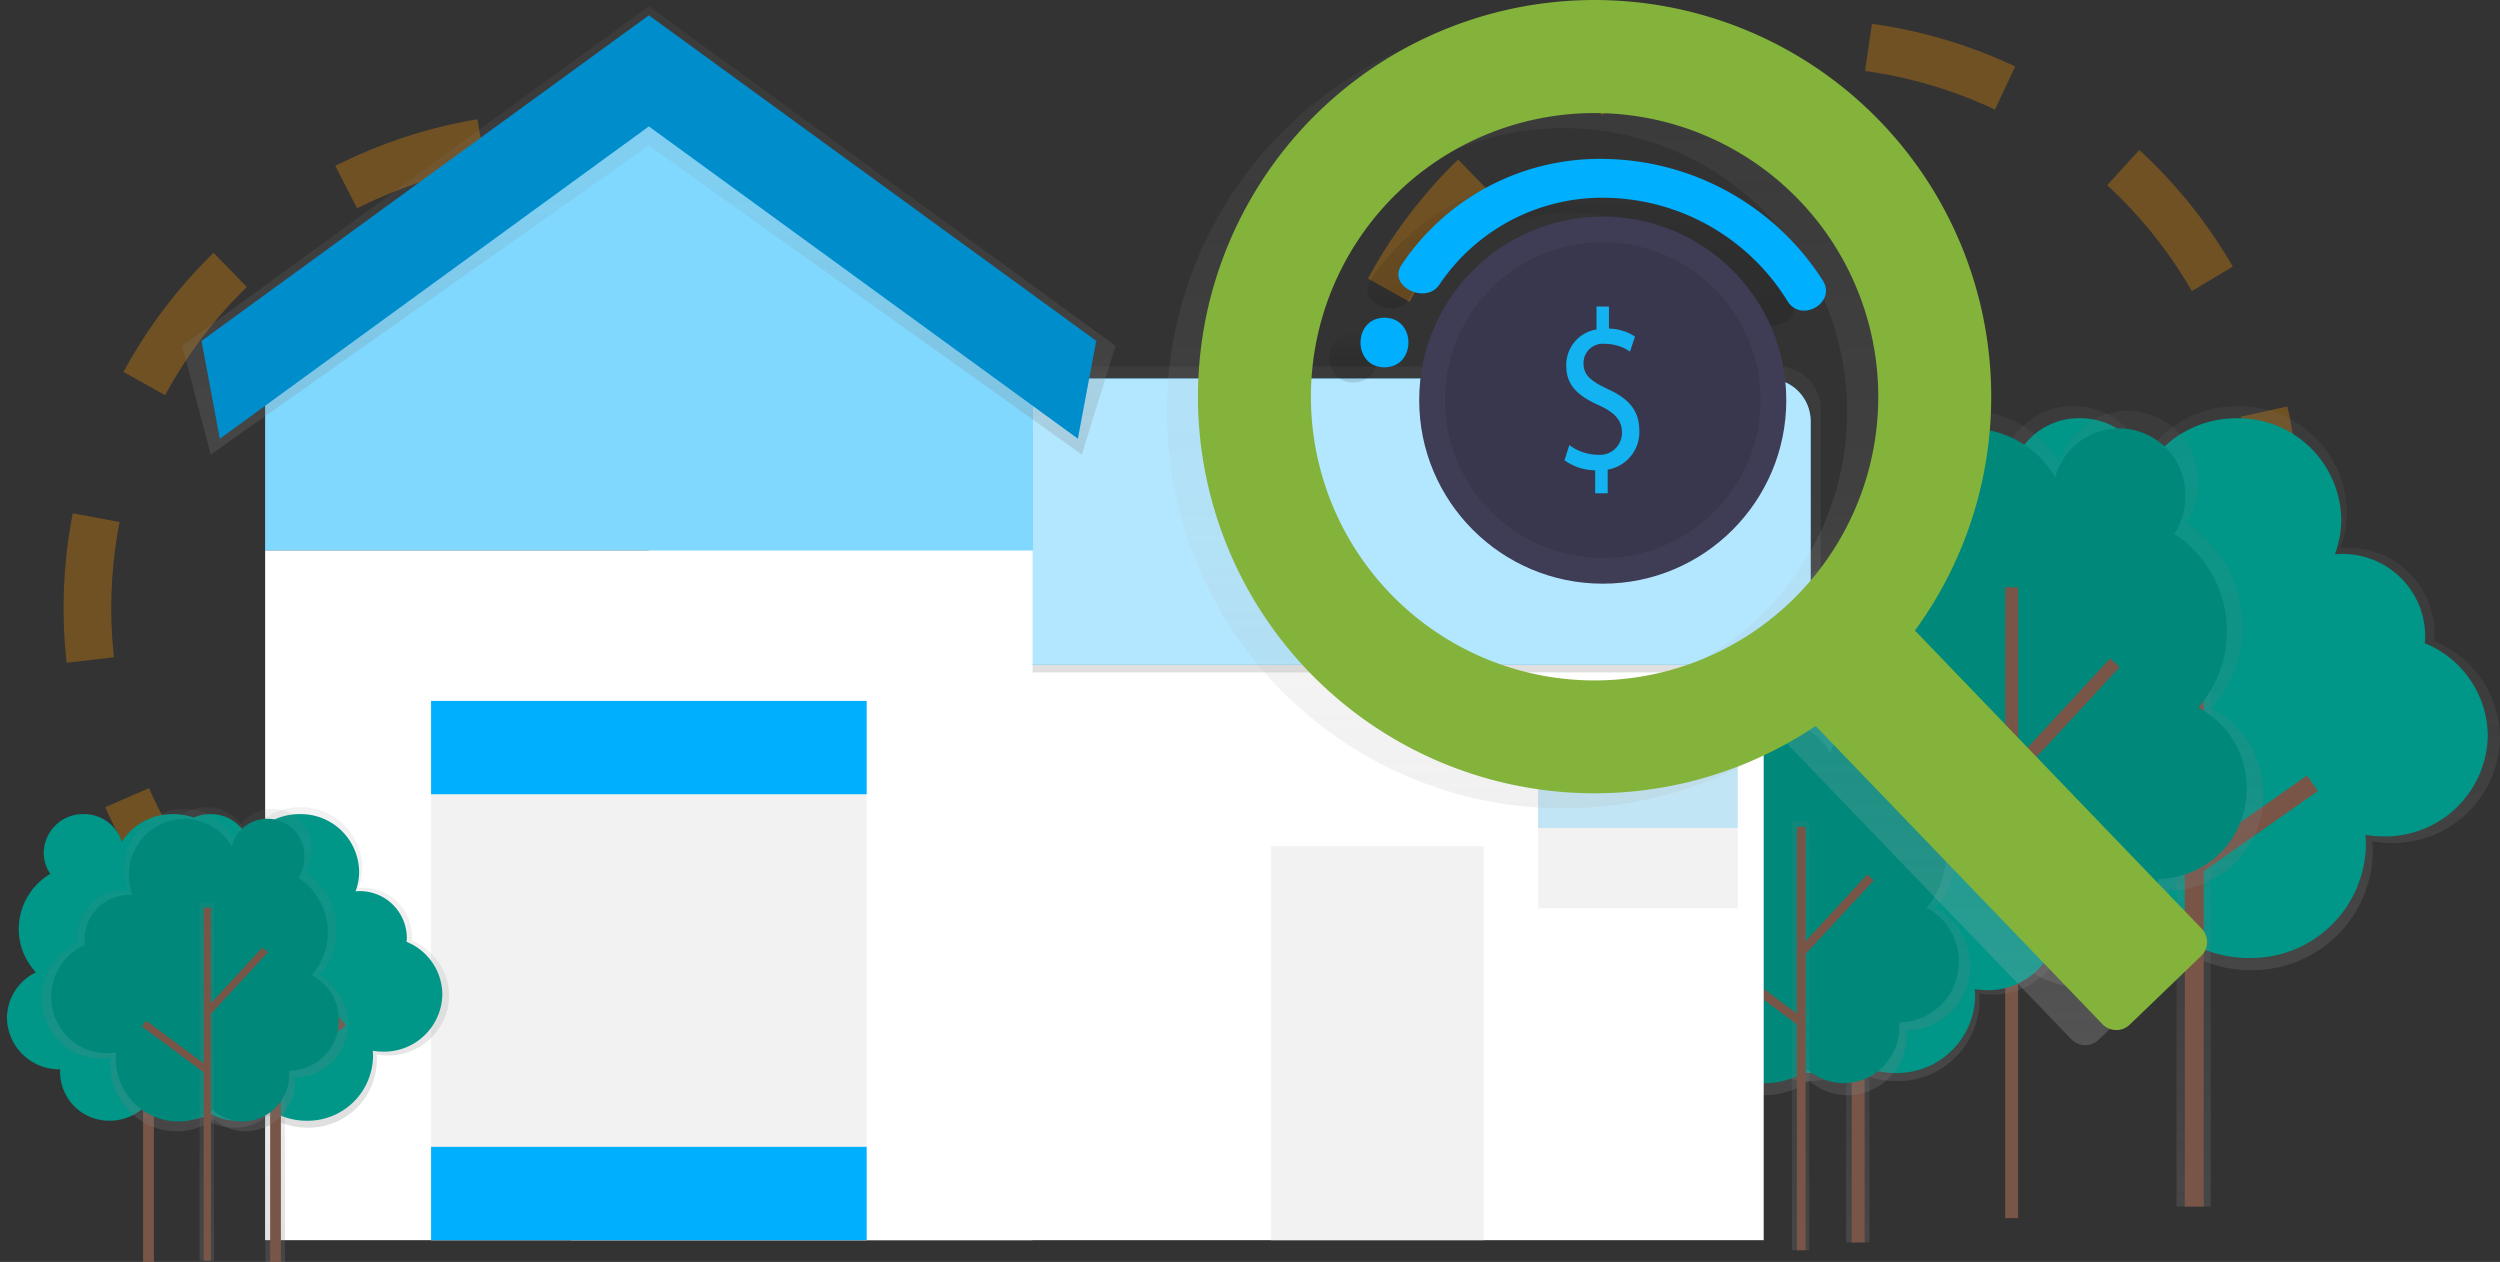 <svg xmlns="http://www.w3.org/2000/svg" xmlns:xlink="http://www.w3.org/1999/xlink" width="209.745" height="105.872" viewBox="0 0 209.745 105.872"><rect x="0" y="0" width="209.745" height="105.872" fill="#333333" stroke="none"/><defs><linearGradient id="a" x1="0.5" y1="1" x2="0.5" gradientUnits="objectBoundingBox"><stop offset="0" stop-color="gray" stop-opacity="0.251"/><stop offset="0.54" stop-color="gray" stop-opacity="0.122"/><stop offset="1" stop-color="gray" stop-opacity="0.102"/></linearGradient><linearGradient id="b" x1="0.5" y1="1" x2="0.5" y2="0" xlink:href="#a"/><linearGradient id="c" x1="0.5" y1="1" x2="0.5" y2="0" xlink:href="#a"/><linearGradient id="e" x1="0.5" y1="1" x2="0.5" y2="0" xlink:href="#a"/><linearGradient id="f" x1="0.501" y1="1" x2="0.501" y2="0" xlink:href="#a"/><linearGradient id="g" x1="0.5" y1="1" x2="0.5" y2="0" xlink:href="#a"/><linearGradient id="l" x1="0.5" y1="1" x2="0.5" y2="0" xlink:href="#a"/><linearGradient id="m" x1="0.5" y1="1" x2="0.5" y2="0" xlink:href="#a"/><linearGradient id="q" x1="0.5" y1="1" x2="0.5" y2="0" xlink:href="#a"/><linearGradient id="r" x1="0.501" y1="1" x2="0.501" y2="0" xlink:href="#a"/><linearGradient id="s" x1="0.5" y1="1" x2="0.5" gradientUnits="objectBoundingBox"><stop offset="0" stop-color="#b3b3b3" stop-opacity="0.251"/><stop offset="0.54" stop-color="#b3b3b3" stop-opacity="0.102"/><stop offset="1" stop-color="#b3b3b3" stop-opacity="0.051"/></linearGradient><linearGradient id="t" x1="0.5" y1="1.001" x2="0.5" gradientUnits="objectBoundingBox"><stop offset="0" stop-opacity="0.122"/><stop offset="0.55" stop-opacity="0.09"/><stop offset="1" stop-opacity="0.02"/></linearGradient><linearGradient id="u" x1="0.5" y1="0.999" x2="0.5" y2="0" xlink:href="#t"/></defs><g transform="translate(-541 -1238)"><g transform="translate(541 1238)"><circle cx="39.588" cy="39.588" r="39.588" transform="translate(7.332 11.431)" fill="none" stroke="#ff9800" stroke-miterlimit="10" stroke-width="4" stroke-dasharray="12" opacity="0.3"/><circle cx="39.588" cy="39.588" r="39.588" transform="translate(111.741 3.6)" fill="none" stroke="#ff9800" stroke-miterlimit="10" stroke-width="4" stroke-dasharray="12" opacity="0.3"/><g transform="translate(162.165 34.085)"><path d="M896.288,430.55a9.788,9.788,0,0,1-2.658-6.7,9.943,9.943,0,0,1,4.877-8.5,5.771,5.771,0,0,1-1.018-3.263,6.049,6.049,0,0,1,6.151-5.943,6.123,6.123,0,0,1,5.9,4.279,9.229,9.229,0,0,1,7.848-4.279A9.016,9.016,0,0,1,926.555,415a8.57,8.57,0,0,1-.561,3.056c.185-.013.372-.028.561-.028a7.235,7.235,0,0,1,7.356,7.108,6.944,6.944,0,0,1-.037.718,8.828,8.828,0,0,1,5.525,8.109,8.985,8.985,0,0,1-9.136,8.827,9.5,9.5,0,0,1-1.581-.135c.026.294.043.592.043.892a10.083,10.083,0,0,1-10.252,9.906,10.44,10.44,0,0,1-5.838-1.764,7.783,7.783,0,0,1-4.957,1.764,7.531,7.531,0,0,1-7.659-7.4c0-.176.015-.35.028-.524h-.028a8.066,8.066,0,0,1-8.2-7.924A7.9,7.9,0,0,1,896.288,430.55Z" transform="translate(-891.82 -406.149)" fill="url(#a)"/></g><path d="M900.786,434.132a9.375,9.375,0,0,1-2.543-6.41,9.517,9.517,0,0,1,4.668-8.135,5.523,5.523,0,0,1-.974-3.13,5.791,5.791,0,0,1,5.888-5.688,5.873,5.873,0,0,1,5.655,4.094,8.836,8.836,0,0,1,7.5-4.091,8.629,8.629,0,0,1,8.773,8.483,8.206,8.206,0,0,1-.537,2.926c.178-.013.357-.026.537-.026a6.925,6.925,0,0,1,7.041,6.8,6.665,6.665,0,0,1-.037.687,8.46,8.46,0,0,1,5.288,7.761,8.6,8.6,0,0,1-8.744,8.448,9.087,9.087,0,0,1-1.523-.128c.027.281.042.566.042.853a9.65,9.65,0,0,1-9.812,9.479,10.006,10.006,0,0,1-5.588-1.688,7.45,7.45,0,0,1-4.727,1.692,7.21,7.21,0,0,1-7.33-7.082c0-.17.013-.335.026-.5h-.026a7.721,7.721,0,0,1-7.85-7.585,7.559,7.559,0,0,1,4.276-6.76Z" transform="translate(-733.325 -375.679)" fill="#009688"/><line y2="52.691" transform="translate(184.093 48.537)" fill="#795548"/><rect width="2.869" height="52.689" transform="translate(182.61 48.537)" fill="url(#b)"/><rect width="1.588" height="52.689" transform="translate(183.299 48.537)" fill="#795548"/><line x1="9.41" y1="9.597" transform="translate(174.844 54.721)" fill="#795548"/><rect width="1.588" height="13.44" transform="matrix(0.714, -0.7, 0.7, 0.714, 174.28, 55.277)" fill="#795548"/><line y1="6.843" x2="9.753" transform="translate(184.254 65.723)" fill="#795548"/><rect width="11.916" height="1.588" transform="translate(183.797 71.912) rotate(-35.06)" fill="#795548"/><g transform="translate(143.95 34.464)"><path d="M849.706,432.837a10.384,10.384,0,0,0-2.143-15.531,6.14,6.14,0,0,0,.983-3.343,5.923,5.923,0,0,0-11.637-1.7,8.807,8.807,0,0,0-7.576-4.372,8.953,8.953,0,0,0-8.851,9.051,9.216,9.216,0,0,0,.542,3.124c-.178-.013-.359-.028-.542-.028a7.2,7.2,0,0,0-7.1,7.265c0,.248.013.492.037.733a9.029,9.029,0,0,0-5.336,8.287,8.924,8.924,0,0,0,8.82,9.023,8.674,8.674,0,0,0,1.523-.137c-.026.3-.041.6-.041.911a10.013,10.013,0,0,0,9.9,10.123,9.7,9.7,0,0,0,5.636-1.8,7.265,7.265,0,0,0,4.785,1.8,7.481,7.481,0,0,0,7.4-7.563c0-.181-.015-.359-.026-.537h.026a8.009,8.009,0,0,0,7.918-8.1A8.118,8.118,0,0,0,849.706,432.837Z" transform="translate(-808.079 -407.89)" fill="url(#c)"/></g><path d="M853.679,438.126a9.747,9.747,0,0,0-2.012-14.574,5.763,5.763,0,0,0,.922-3.139,5.555,5.555,0,0,0-10.915-1.6,8.266,8.266,0,0,0-7.113-4.1,8.4,8.4,0,0,0-8.307,8.5,8.651,8.651,0,0,0,.509,2.932c-.167-.013-.337-.026-.509-.026a6.739,6.739,0,0,0-6.667,6.819,6.523,6.523,0,0,0,.035.687,8.483,8.483,0,0,0-5,7.781,8.37,8.37,0,0,0,8.281,8.468,8.139,8.139,0,0,0,1.433-.128c-.024.283-.039.568-.039.855a9.4,9.4,0,0,0,9.29,9.5,9.1,9.1,0,0,0,5.29-1.692,6.819,6.819,0,0,0,4.492,1.692,7.022,7.022,0,0,0,6.941-7.1c0-.17-.013-.337-.024-.5h.024a7.519,7.519,0,0,0,7.433-7.6A7.613,7.613,0,0,0,853.679,438.126Z" transform="translate(-669.247 -378.763)" fill="#00897b"/><rect width="2.158" height="53.679" transform="translate(167.618 48.518)" fill="url(#c)"/><rect width="1.085" height="52.924" transform="translate(168.232 49.272)" fill="#795548"/><rect width="13.112" height="1.085" transform="translate(168.129 64.858) rotate(-47.2)" fill="#795548"/><rect width="1.085" height="11.504" transform="matrix(0.596, -0.803, 0.803, 0.596, 158.973, 67.087)" fill="#795548"/><g transform="translate(140.955 58.469)"><path d="M797.355,534.887a6.675,6.675,0,0,1-1.81-4.568,6.776,6.776,0,0,1,3.324-5.79,3.932,3.932,0,0,1-.694-2.229,4.124,4.124,0,0,1,4.192-4.05,4.174,4.174,0,0,1,4.022,2.915,6.291,6.291,0,0,1,5.349-2.915,6.144,6.144,0,0,1,6.247,6.034,5.84,5.84,0,0,1-.383,2.084c.126,0,.252-.02.383-.02a4.926,4.926,0,0,1,5,4.844,4.715,4.715,0,0,1-.026.489,6.014,6.014,0,0,1,3.765,5.527,6.122,6.122,0,0,1-6.225,6.014,6.468,6.468,0,0,1-1.088-.091c.02.2.03.4.03.607a6.865,6.865,0,0,1-6.987,6.743A7.122,7.122,0,0,1,808.5,549.3a5.3,5.3,0,0,1-3.378,1.192,5.134,5.134,0,0,1-5.22-5.042,2.159,2.159,0,0,1,.02-.357h-.02a5.5,5.5,0,0,1-5.588-5.4A5.381,5.381,0,0,1,797.355,534.887Z" transform="translate(-794.31 -518.249)" fill="url(#e)"/></g><path d="M800.384,537.369a6.389,6.389,0,0,1-1.74-4.368,6.484,6.484,0,0,1,3.182-5.542,3.763,3.763,0,0,1-.663-2.134,3.946,3.946,0,0,1,4.011-3.876,3.994,3.994,0,0,1,3.85,2.791,6.021,6.021,0,0,1,5.118-2.791,5.881,5.881,0,0,1,5.979,5.777,5.591,5.591,0,0,1-.365,1.995c.122,0,.241-.017.365-.017a4.719,4.719,0,0,1,4.8,4.635,4.534,4.534,0,0,1-.024.468,5.758,5.758,0,0,1,3.6,5.29,5.862,5.862,0,0,1-5.96,5.758,6.194,6.194,0,0,1-1.031-.087c.017.191.028.385.028.581a6.576,6.576,0,0,1-6.686,6.46,6.817,6.817,0,0,1-3.807-1.151,5.077,5.077,0,0,1-3.232,1.151,4.92,4.92,0,0,1-5-4.827,2.224,2.224,0,0,1,.017-.341h-.017a5.261,5.261,0,0,1-5.349-5.168A5.151,5.151,0,0,1,800.384,537.369Z" transform="translate(-655.82 -462.284)" fill="#009688"/><line y2="35.905" transform="translate(155.899 68.327)" fill="#795548"/><rect width="1.955" height="35.905" transform="translate(154.887 68.327)" fill="url(#f)"/><rect width="1.081" height="35.905" transform="translate(155.357 68.327)" fill="#795548"/><line x1="6.41" y1="6.541" transform="translate(149.597 72.54)" fill="#795548"/><rect width="1.081" height="9.157" transform="matrix(0.714, -0.7, 0.7, 0.714, 149.21, 72.918)" fill="#795548"/><line y1="4.664" x2="6.647" transform="translate(156.007 80.038)" fill="#795548"/><rect width="8.12" height="1.081" transform="translate(155.698 84.254) rotate(-35.06)" fill="#795548"/><g transform="translate(134.454 59.428)"><path d="M792.362,539.4a6.961,6.961,0,0,0-1.438-10.423,4.132,4.132,0,0,0,.652-2.245,3.976,3.976,0,0,0-7.811-1.142,5.912,5.912,0,0,0-5.081-2.934,6.009,6.009,0,0,0-5.94,6.075,6.185,6.185,0,0,0,.363,2.1c-.12,0-.242-.02-.363-.02a4.822,4.822,0,0,0-4.768,4.877,3.354,3.354,0,0,0,.024.492,6.06,6.06,0,0,0-3.58,5.564,5.991,5.991,0,0,0,5.921,6.056,5.813,5.813,0,0,0,1.024-.091c-.017.2-.028.4-.028.611a6.722,6.722,0,0,0,6.643,6.8,6.51,6.51,0,0,0,3.783-1.209,4.876,4.876,0,0,0,3.213,1.209,5.02,5.02,0,0,0,4.964-5.077,2.479,2.479,0,0,0-.017-.361h.017a5.377,5.377,0,0,0,5.316-5.438A5.449,5.449,0,0,0,792.362,539.4Z" transform="translate(-764.419 -522.66)" fill="url(#g)"/></g><path d="M795.005,542.95a6.543,6.543,0,0,0-1.351-9.788,3.87,3.87,0,0,0,.62-2.106,3.733,3.733,0,0,0-7.333-1.072,5.549,5.549,0,0,0-4.774-2.754,5.64,5.64,0,0,0-5.575,5.7,5.807,5.807,0,0,0,.342,1.969c-.113,0-.218-.017-.342-.017a4.526,4.526,0,0,0-4.474,4.568,3.231,3.231,0,0,0,.022.461,5.688,5.688,0,0,0-3.361,5.22,5.622,5.622,0,0,0,5.558,5.684,5.467,5.467,0,0,0,.961-.087q-.026.284-.026.574a6.309,6.309,0,0,0,6.236,6.378,6.11,6.11,0,0,0,3.552-1.135,4.568,4.568,0,0,0,3.015,1.135,4.714,4.714,0,0,0,4.659-4.764,2.225,2.225,0,0,0-.017-.337h.017a5.046,5.046,0,0,0,4.99-5.1A5.114,5.114,0,0,0,795.005,542.95Z" transform="translate(-633.378 -466.808)" fill="#00897b"/><rect width="1.449" height="36.029" transform="translate(150.343 68.862)" fill="url(#c)"/><rect width="0.729" height="35.523" transform="translate(150.754 69.369)" fill="#795548"/><rect width="8.801" height="0.729" transform="translate(150.684 79.827) rotate(-47.2)" fill="#795548"/><rect width="0.729" height="7.722" transform="matrix(0.596, -0.803, 0.803, 0.596, 144.538, 81.326)" fill="#795548"/><rect width="61.34" height="54.597" transform="translate(88.153 51.191)" fill="url(#c)"/><rect width="100.058" height="52.857" transform="translate(47.912 51.191)" fill="#fff"/><path d="M494.888,416.457H396.57V390.79H491.3a3.589,3.589,0,0,1,3.589,3.589Z" transform="translate(-342.13 -360.046)" fill="url(#c)"/><path d="M250.26,146h93.885a3.589,3.589,0,0,1,3.589,3.589v20.4H250.26Z" transform="translate(-195.822 -114.24)" fill="#00b0ff"/><path d="M250.26,146h93.885a3.589,3.589,0,0,1,3.589,3.589v20.4H250.26Z" transform="translate(-195.822 -114.24)" fill="#fff" opacity="0.7"/><path d="M127.193,13.32,93.26,37.216v78.989h67.865V37.216Z" transform="translate(-72.972 -10.42)" fill="url(#c)"/><path d="M166.645,36.814,134.452,13.32,102.26,36.814V56.606h64.385Z" transform="translate(-80.015 -10.42)" fill="#00b0ff"/><path d="M166.645,36.814,134.452,13.32,102.26,36.814V56.606h64.385Z" transform="translate(-80.015 -10.42)" fill="#fff" opacity="0.5"/><rect width="64.385" height="57.859" transform="translate(22.245 46.188)" fill="#fff"/><path d="M145.738,39.99,109.413,14.051,72.653,39.99,70.26,30.867l39.153-28.5,39.153,28.5Z" transform="translate(-54.975 -1.852)" fill="url(#l)"/><path d="M151.251,41.424l-35.993-26.2-35.99,26.2-1.538-8.2L115.258,5.91l37.53,27.311Z" transform="translate(-60.82 -4.622)" fill="#00b0ff"/><path d="M151.251,41.424l-35.993-26.2-35.99,26.2-1.538-8.2L115.258,5.91l37.53,27.311Z" transform="translate(-60.82 -4.622)" opacity="0.2"/><rect width="36.543" height="45.243" transform="translate(36.167 58.804)" fill="#f2f2f2"/><rect width="36.543" height="7.831" transform="translate(36.167 58.804)" fill="#00b0ff"/><rect width="36.543" height="7.831" transform="translate(36.167 96.217)" fill="#00b0ff"/><path d="M676.726,650.653a.326.326,0,1,0-.326-.326A.326.326,0,0,0,676.726,650.653Z" transform="translate(-561.092 -562.873)" fill="lime"/><rect width="17.836" height="33.063" transform="translate(106.642 70.985)" fill="#f2f2f2"/><rect width="16.749" height="12.181" transform="translate(129.046 64.024)" fill="#f2f2f2"/><rect width="16.749" height="5.438" transform="translate(129.046 64.024)" fill="#00b0ff" opacity="0.2"/><g transform="translate(10.658 67.726)"><path d="M197.837,574.673a5.564,5.564,0,0,1-1.523-3.8,5.656,5.656,0,0,1,2.771-4.827,3.278,3.278,0,0,1-.579-1.858A3.437,3.437,0,0,1,202,560.808a3.48,3.48,0,0,1,3.358,2.434,5.245,5.245,0,0,1,4.459-2.43,5.122,5.122,0,0,1,5.207,5.031,4.87,4.87,0,0,1-.32,1.74c.107,0,.218-.015.32-.015a4.11,4.11,0,0,1,4.178,4.037,3.947,3.947,0,0,1-.022.407,5.014,5.014,0,0,1,3.139,4.607,5.1,5.1,0,0,1-5.19,5.014,5.391,5.391,0,0,1-.9-.076c.015.167.024.335.024.507a5.729,5.729,0,0,1-5.823,5.627,5.936,5.936,0,0,1-3.317-1,4.422,4.422,0,0,1-2.817,1,4.285,4.285,0,0,1-4.35-4.2,1.941,1.941,0,0,1,.015-.3h-.015a4.583,4.583,0,0,1-4.659-4.5,4.485,4.485,0,0,1,2.547-4.015Z" transform="translate(-195.29 -560.808)" fill="url(#m)"/></g><path d="M200.4,576.721a5.327,5.327,0,0,1-1.444-3.641,5.405,5.405,0,0,1,2.652-4.62,3.137,3.137,0,0,1-.552-1.779,3.289,3.289,0,0,1,3.345-3.232,3.33,3.33,0,0,1,3.208,2.325,5.018,5.018,0,0,1,4.268-2.325,4.9,4.9,0,0,1,4.983,4.816,4.661,4.661,0,0,1-.3,1.662c.1,0,.2-.015.3-.015a3.94,3.94,0,0,1,4,3.865,3.779,3.779,0,0,1-.02.389,4.8,4.8,0,0,1,3,4.411,4.886,4.886,0,0,1-4.968,4.8,5.156,5.156,0,0,1-.87-.074c.015.159.023.322.023.485a5.483,5.483,0,0,1-5.575,5.386,5.682,5.682,0,0,1-3.163-.962,4.23,4.23,0,0,1-2.695.959,4.1,4.1,0,0,1-4.163-4.024,1.775,1.775,0,0,1,.015-.285h-.015a4.386,4.386,0,0,1-4.459-4.309A4.294,4.294,0,0,1,200.4,576.721Z" transform="translate(-186.729 -495.147)" fill="#009688"/><line y2="29.932" transform="translate(23.118 75.94)" fill="#795548"/><rect width="1.631" height="29.932" transform="translate(22.274 75.94)" fill="url(#c)"/><rect width="0.901" height="29.932" transform="translate(22.665 75.94)" fill="#795548"/><line x1="5.347" y1="5.453" transform="translate(17.862 79.451)" fill="#795548"/><rect width="0.901" height="7.635" transform="matrix(0.714, -0.7, 0.7, 0.714, 17.541, 79.767)" fill="#795548"/><line y1="3.887" x2="5.54" transform="translate(23.209 85.702)" fill="#795548"/><rect width="6.769" height="0.901" transform="translate(22.949 89.218) rotate(-35.06)" fill="#795548"/><g transform="translate(0 67.726)"><path d="M148.837,574.673a5.564,5.564,0,0,1-1.523-3.8,5.655,5.655,0,0,1,2.771-4.827,3.278,3.278,0,0,1-.579-1.858A3.437,3.437,0,0,1,153,560.808a3.48,3.48,0,0,1,3.358,2.434,5.245,5.245,0,0,1,4.459-2.43,5.122,5.122,0,0,1,5.207,5.031,4.87,4.87,0,0,1-.32,1.74c.107,0,.218-.015.32-.015a4.11,4.11,0,0,1,4.178,4.037,3.952,3.952,0,0,1-.022.407,5.014,5.014,0,0,1,3.139,4.607,5.1,5.1,0,0,1-5.19,5.014,5.39,5.39,0,0,1-.9-.076c.015.167.024.335.024.507a5.729,5.729,0,0,1-5.823,5.627,5.936,5.936,0,0,1-3.317-1,4.422,4.422,0,0,1-2.817,1,4.285,4.285,0,0,1-4.35-4.2,1.941,1.941,0,0,1,.015-.3h-.015a4.583,4.583,0,0,1-4.659-4.5A4.485,4.485,0,0,1,148.837,574.673Z" transform="translate(-146.29 -560.808)" fill="url(#m)"/></g><path d="M151.4,576.721a5.327,5.327,0,0,1-1.444-3.641,5.405,5.405,0,0,1,2.652-4.62,3.137,3.137,0,0,1-.552-1.779,3.289,3.289,0,0,1,3.345-3.232,3.33,3.33,0,0,1,3.208,2.325,5.018,5.018,0,0,1,4.268-2.325,4.9,4.9,0,0,1,4.983,4.816,4.661,4.661,0,0,1-.3,1.662c.1,0,.2-.015.3-.015a3.94,3.94,0,0,1,4,3.865,3.779,3.779,0,0,1-.02.389,4.8,4.8,0,0,1,3,4.411,4.886,4.886,0,0,1-4.968,4.8,5.156,5.156,0,0,1-.87-.074c.015.159.023.322.023.485a5.483,5.483,0,0,1-5.575,5.386,5.682,5.682,0,0,1-3.163-.962,4.23,4.23,0,0,1-2.695.959,4.1,4.1,0,0,1-4.163-4.024,1.775,1.775,0,0,1,.015-.285h-.015a4.386,4.386,0,0,1-4.459-4.309A4.294,4.294,0,0,1,151.4,576.721Z" transform="translate(-148.387 -495.147)" fill="#009688"/><line y2="29.932" transform="translate(12.459 75.94)" fill="#795548"/><rect width="1.631" height="29.932" transform="translate(11.615 75.94)" fill="url(#c)"/><rect width="0.901" height="29.932" transform="translate(12.007 75.94)" fill="#795548"/><line x1="5.347" y1="5.453" transform="translate(7.204 79.451)" fill="#795548"/><rect width="0.901" height="7.635" transform="matrix(0.714, -0.7, 0.7, 0.714, 6.885, 79.767)" fill="#795548"/><line y1="3.887" x2="5.54" transform="translate(12.551 85.702)" fill="#795548"/><rect width="6.769" height="0.901" transform="translate(12.291 89.219) rotate(-35.06)" fill="#795548"/><g transform="translate(3.497 67.857)"><path d="M185.665,575.381a5.81,5.81,0,0,0-1.2-8.7,3.437,3.437,0,0,0,.55-1.871,3.315,3.315,0,0,0-6.512-.953,4.929,4.929,0,0,0-4.239-2.447,5,5,0,0,0-4.953,5.064,5.158,5.158,0,0,0,.3,1.74c-.1,0-.2-.016-.3-.016a4.02,4.02,0,0,0-3.978,4.085,2.861,2.861,0,0,0,.02.411,5.068,5.068,0,0,0,1.951,9.686,4.849,4.849,0,0,0,.855-.076c-.015.167-.024.337-.024.509a5.6,5.6,0,0,0,5.538,5.655,5.438,5.438,0,0,0,3.154-1.009,4.065,4.065,0,0,0,2.678,1.009,4.185,4.185,0,0,0,4.133-4.231,1.968,1.968,0,0,0-.015-.3h.015a4.483,4.483,0,0,0,4.431-4.531,4.542,4.542,0,0,0-2.4-4.026Z" transform="translate(-162.369 -561.41)" fill="url(#q)"/></g><path d="M187.913,578.374a5.453,5.453,0,0,0-1.127-8.157,3.226,3.226,0,0,0,.516-1.755,3.11,3.11,0,0,0-6.112-.894,4.627,4.627,0,0,0-3.981-2.3,4.7,4.7,0,0,0-4.637,4.755,4.839,4.839,0,0,0,.285,1.64c-.094,0-.189-.015-.285-.015a3.774,3.774,0,0,0-3.73,3.815,2.511,2.511,0,0,0,.02.385,4.742,4.742,0,0,0-2.8,4.35,4.688,4.688,0,0,0,4.633,4.738,4.561,4.561,0,0,0,.8-.072c-.013.159-.022.318-.022.479a5.258,5.258,0,0,0,5.2,5.316,5.094,5.094,0,0,0,2.96-.946,3.816,3.816,0,0,0,2.51.944,3.928,3.928,0,0,0,3.885-3.972,2.032,2.032,0,0,0-.013-.283h.013a4.207,4.207,0,0,0,4.159-4.255A4.263,4.263,0,0,0,187.913,578.374Z" transform="translate(-161.759 -496.572)" fill="#00897b"/><rect width="1.207" height="30.037" transform="translate(16.744 75.733)" fill="url(#r)"/><rect width="0.607" height="29.615" transform="translate(17.088 76.155)" fill="#795548"/><rect width="7.337" height="0.607" transform="translate(17.036 84.875) rotate(-47.2)" fill="#795548"/><rect width="0.607" height="6.438" transform="matrix(0.596, -0.803, 0.803, 0.596, 11.907, 86.123)" fill="#795548"/><path d="M653.767,265.485a33.277,33.277,0,1,0-5.445,50.69l24.057,25.014a1.618,1.618,0,0,0,2.29.046l5.993-5.762a1.618,1.618,0,0,0,.046-2.29l-24.057-25.014A33.28,33.28,0,0,0,653.767,265.485Zm-7.494,40.223a23.8,23.8,0,1,1,.653-33.656,23.8,23.8,0,0,1-.653,33.656Z" transform="translate(-498.603 -254.001)" fill="url(#s)"/><path d="M661.06,377.85c-2.678,0-2.682,4.159,0,4.159S663.74,377.85,661.06,377.85Z" transform="translate(-547.516 -349.92)" fill="url(#t)"/><path d="M691.167,316.571a19.976,19.976,0,0,0-17.247,8.918c-1.138,1.779,2.093,3.352,3.224,1.581a16.467,16.467,0,0,1,14.3-7.237,18.225,18.225,0,0,1,14.869,8.648c1.138,1.873,4.113.17,2.984-1.692A22.076,22.076,0,0,0,691.167,316.571Z" transform="translate(-558.964 -301.966)" fill="url(#u)"/><path d="M665.767,259.665a33.277,33.277,0,1,0-5.444,50.69l24.057,25.014a1.618,1.618,0,0,0,2.29.046l5.995-5.764a1.618,1.618,0,0,0,.046-2.29l-24.057-25.014A33.28,33.28,0,0,0,665.767,259.665Zm-7.493,40.223a23.8,23.8,0,1,1,.653-33.656A23.8,23.8,0,0,1,658.273,299.888Z" transform="translate(-507.993 -249.447)" fill="#83b33b"/><path d="M673.06,372c-2.678,0-2.682,4.159,0,4.159S675.74,372,673.06,372Z" transform="translate(-556.906 -345.343)" fill="#00b0ff"/><path d="M703.167,310.751a19.976,19.976,0,0,0-17.247,8.918c-1.138,1.779,2.093,3.352,3.224,1.581a16.467,16.467,0,0,1,14.3-7.237,18.226,18.226,0,0,1,14.869,8.648c1.138,1.873,4.113.17,2.984-1.692A22.092,22.092,0,0,0,703.167,310.751Z" transform="translate(-568.354 -297.412)" fill="#00b0ff"/></g><g transform="translate(660.068 1256.172)"><ellipse cx="15.399" cy="15.399" rx="15.399" ry="15.399" transform="translate(0)" fill="#3f3d56"/><ellipse cx="13.243" cy="13.243" rx="13.243" ry="13.243" transform="translate(2.156 2.156)" opacity="0.1"/><path d="M873.957,431.41v-1.927a4.476,4.476,0,0,1-2.57-.84l.4-1.279a4.109,4.109,0,0,0,2.419.82,1.853,1.853,0,0,0,2-1.87c0-1.05-.655-1.7-1.9-2.271-1.714-.763-2.772-1.641-2.772-3.3a3,3,0,0,1,2.537-3.073v-1.927h1.042v1.851a4.087,4.087,0,0,1,2.184.668l-.42,1.26a3.712,3.712,0,0,0-2.117-.649,1.613,1.613,0,0,0-1.781,1.641c0,.992.622,1.488,2.083,2.176,1.73.8,2.6,1.794,2.6,3.492a3.194,3.194,0,0,1-2.654,3.244v1.985Z" transform="translate(-859.193 -408.197)" fill="#13b3f2"/></g></g></svg>